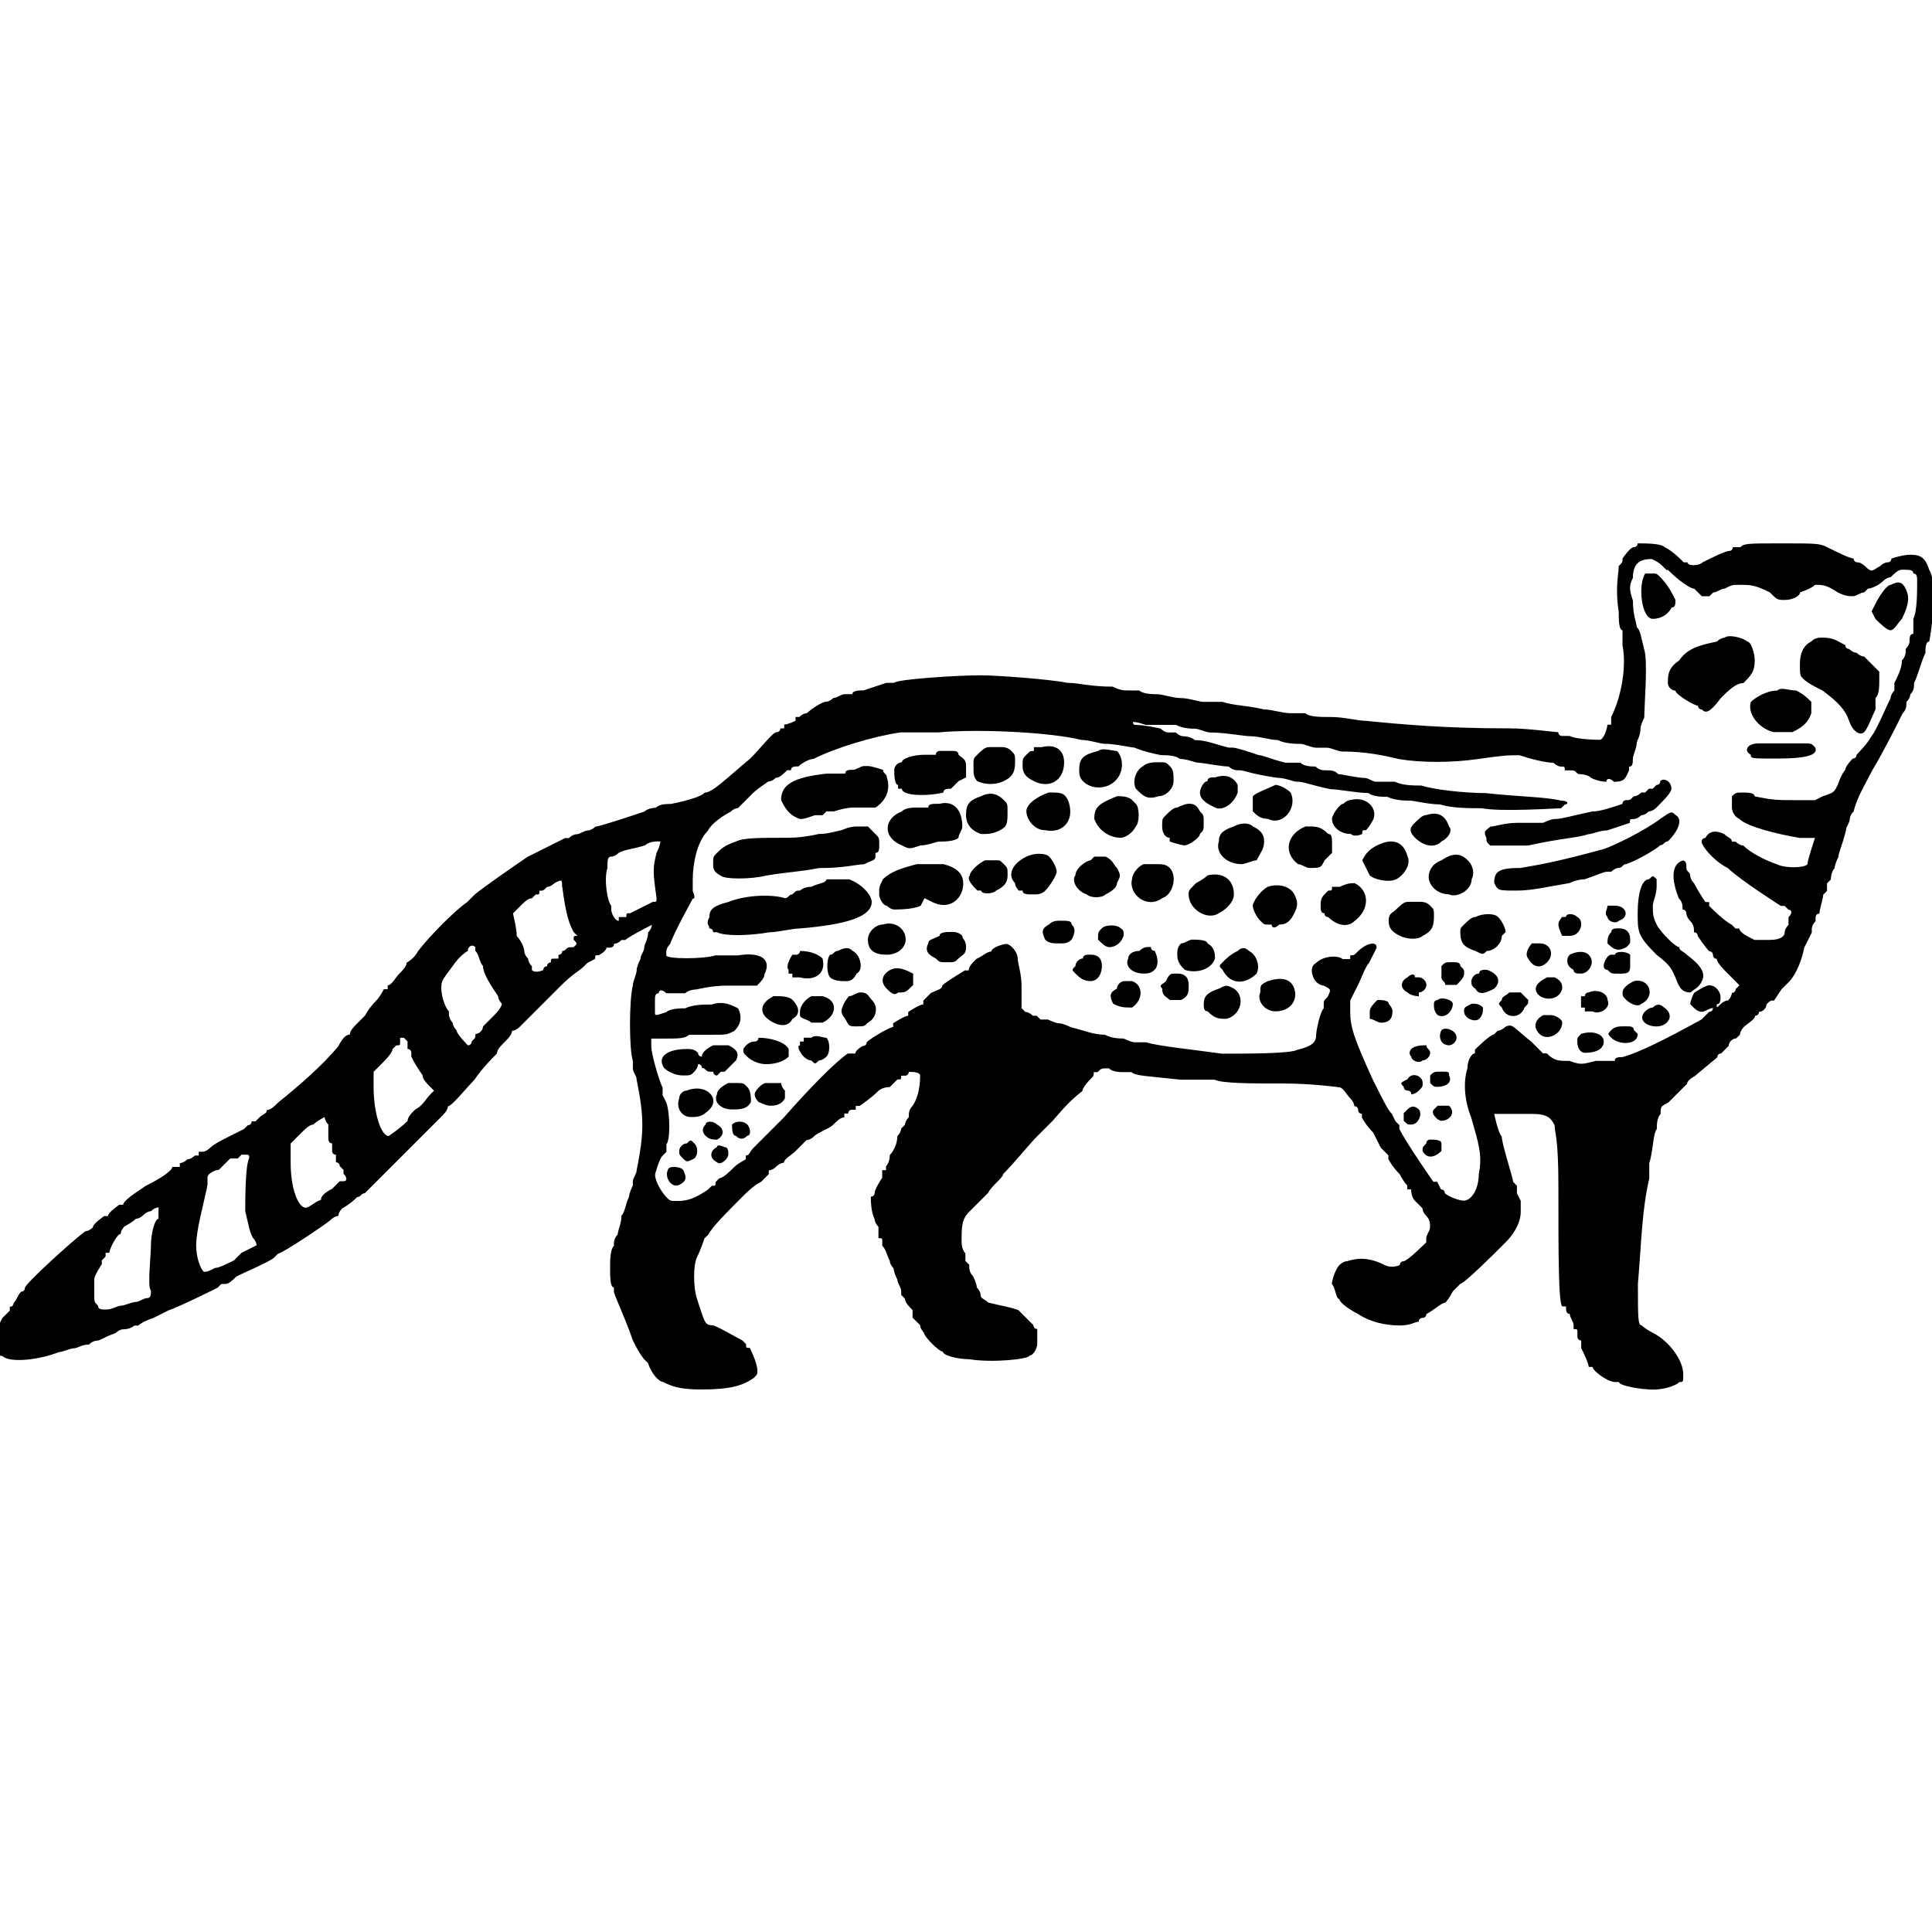 <!-- Generated by IcoMoon.io -->
<svg version="1.1" xmlns="http://www.w3.org/2000/svg" width="32" height="32" viewBox="0 0 32 32">
<title>Genet</title>
<path d="M27.125 9c0 0.063-0.063 0.063-0.063 0.063s0 0 0 0c-0.063 0-0.188 0.188-0.188 0.188 0 0.063 0 0.063-0.063 0.125 0 0.125-0.063 0.375 0 0.75 0 0.125 0 0.313 0.063 0.313 0 0.063 0 0.188 0 0.25 0.063 0.313 0 0.813-0.188 1.188 0 0 0 0.063 0 0.063s0 0.063 0 0.063c-0.063 0-0.063 0-0.063 0 0 0.063-0.063 0.25-0.125 0.25 0 0-0.375 0-0.5-0.063 0 0-0.063 0-0.125 0 0 0-0.063 0-0.063-0.063-0.063 0-0.5-0.063-0.813-0.063-1.063 0-1.75-0.063-2.375-0.125-0.125 0-0.375-0.063-0.563-0.063s-0.375 0-0.438-0.063c-0.063 0-0.188 0-0.25 0-0.125 0-0.313-0.063-0.438-0.063-0.25-0.063-0.5-0.063-0.688-0.125-0.063 0-0.25 0-0.313 0s-0.25-0.063-0.375-0.063c-0.125 0-0.313-0.063-0.375-0.063s-0.25 0-0.313-0.063c-0.125 0-0.188 0-0.188 0-0.063 0-0.125 0-0.25-0.063-0.375 0-0.563-0.063-0.75-0.063-0.313-0.063-1.188-0.125-1.438-0.125-0.375 0-1.375 0.063-1.438 0.125 0 0-0.063 0-0.125 0-0.188 0.063-0.188 0.063-0.375 0.125-0.063 0-0.188 0-0.188 0.063-0.063 0-0.063 0-0.063 0-0.063 0-0.063 0-0.063 0-0.063 0-0.125 0.063-0.188 0.063-0.063 0.063-0.125 0.063-0.125 0.063-0.063 0-0.25 0.125-0.313 0.188 0 0-0.063 0-0.125 0.063 0 0-0.063 0-0.063 0s0 0.063 0 0.063c0 0-0.125 0.063-0.188 0.063 0 0.063 0 0.063 0 0.063-0.063 0-0.063 0-0.063 0s0 0.063-0.063 0.063-0.25 0.25-0.438 0.438c-0.375 0.313-0.625 0.563-0.75 0.563-0.063 0.063-0.25 0.125-0.563 0.188-0.063 0-0.188 0-0.25 0.063 0 0-0.125 0-0.188 0.063-0.188 0.063-0.75 0.25-0.813 0.25 0 0-0.063 0.063-0.125 0.063s-0.125 0.063-0.188 0.063c-0.063 0-0.125 0.063-0.125 0.063s0 0 0 0 0 0-0.063 0c0 0-0.25 0.125-0.625 0.313-0.188 0.125-0.813 0.563-0.875 0.625 0 0-0.063 0.063-0.125 0.125-0.188 0.125-0.625 0.563-0.813 0.813-0.063 0.125-0.188 0.188-0.188 0.188 0 0.063-0.063 0.125-0.125 0.188s-0.125 0.188-0.188 0.188c0 0 0 0.063 0 0.063s0 0-0.063 0c0 0-0.063 0.125-0.125 0.188-0.125 0.125-0.188 0.25-0.188 0.25s-0.063 0.063-0.125 0.125c-0.063 0.063-0.125 0.125-0.125 0.188-0.063 0-0.125 0.063-0.188 0.188-0.25 0.313-0.688 0.688-1 0.938-0.063 0.063-0.125 0.125-0.188 0.125 0 0.063-0.063 0.063-0.125 0.125 0 0-0.063 0.063-0.063 0.063s-0.063 0-0.063 0c0 0 0 0.063-0.063 0.063 0 0-0.063 0.063-0.063 0.063s0 0 0 0-0.125 0.063-0.25 0.125c-0.125 0.063-0.25 0.125-0.313 0.188 0 0-0.063 0.063-0.125 0.063 0 0-0.063 0-0.063 0s0 0.063 0 0.063c0 0-0.063 0-0.063 0s-0.063 0.063-0.125 0.063c-0.063 0.063-0.125 0.063-0.125 0.063s0 0.063 0 0.063c-0.063 0-0.063 0-0.125 0 0 0.063-0.188 0.188-0.438 0.313-0.188 0.125-0.375 0.25-0.375 0.313 0 0 0 0-0.063 0 0 0-0.188 0.125-0.188 0.188 0 0 0 0-0.063 0 0 0-0.188 0.125-0.188 0.188 0 0-0.063 0.063-0.125 0.063-0.25 0.188-1 0.875-1 0.938 0 0 0 0.063-0.063 0.063-0.063 0.063-0.063 0.125-0.125 0.188 0 0 0 0.063-0.063 0.063 0 0 0 0 0 0s0 0.063 0 0.063c0 0-0.063 0.063-0.125 0.125-0.063 0.125-0.063 0.125-0.063 0.375s0 0.25 0.063 0.25c0.125 0.125 0.625 0.063 0.938-0.063 0.063 0 0.188-0.063 0.25-0.063s0.125-0.063 0.25-0.063c0.063-0.063 0.125-0.063 0.125-0.063 0.063 0 0.125-0.063 0.313-0.125 0 0 0.063-0.063 0.125-0.063 0.125 0 0.188-0.063 0.188-0.063s0 0 0.063 0c0 0 0.063-0.063 0.25-0.125 0 0 0.125-0.063 0.25-0.125 0.188-0.063 0.813-0.375 0.813-0.375s0.063-0.063 0.063-0.063c0 0 0.063 0 0.063 0 0.063 0 0.125-0.063 0.188-0.125 0.125-0.063 0.563-0.25 0.625-0.313 0 0 0.063-0.063 0.063-0.063 0.063 0 0.813-0.5 0.875-0.563 0 0 0.063-0.063 0.125-0.063 0-0.063 0.063-0.125 0.063-0.125s0.125-0.063 0.25-0.188c0.063 0 0.063-0.063 0.125-0.063 0.063-0.063 0.125-0.125 0.188-0.188 0.125-0.125 0.875-0.875 1.063-1.063 0.063-0.063 0.125-0.125 0.125-0.188 0.063 0 0.313-0.313 0.438-0.438 0.125-0.188 0.313-0.375 0.375-0.438 0-0.063 0.063-0.125 0.125-0.188s0.125-0.125 0.125-0.188c0.063 0 0.125-0.063 0.125-0.063s0.625-0.625 0.688-0.688c0.188-0.188 0.313-0.25 0.375-0.313 0 0 0.063-0.063 0.063-0.063s0 0 0.125-0.063c0-0.063 0-0.063 0.063-0.063 0 0 0.125-0.063 0.125-0.125 0 0 0 0 0.063 0 0 0 0.063 0 0.063-0.063 0.063 0 0.125-0.063 0.125-0.063s0.063 0 0.063 0c0.063-0.063 0.438-0.25 0.438-0.25s0 0.063-0.063 0.125c0 0.125-0.063 0.188-0.063 0.25s-0.063 0.125-0.063 0.188c0 0-0.063 0.125-0.063 0.188s-0.063 0.188-0.063 0.25c-0.063 0.25-0.063 1.063 0 1.25 0 0.063 0 0.063 0 0.125s0.063 0.125 0.063 0.188c0.125 0.625 0.125 0.875 0 1.5 0 0.063-0.063 0.125-0.063 0.188 0 0 0 0.063 0 0.063s-0.063 0.125-0.063 0.188c-0.063 0.125-0.063 0.25-0.125 0.313 0 0.125-0.063 0.25-0.063 0.313-0.063 0.063-0.063 0.125-0.063 0.188-0.063 0.063-0.063 0.25-0.063 0.375s0 0.313 0.063 0.313c0 0 0 0 0 0.063s0.188 0.438 0.313 0.813c0.125 0.25 0.188 0.313 0.188 0.313s0.063 0.063 0.063 0.063c0.063 0.188 0.188 0.313 0.25 0.313 0.125 0.063 0.25 0.125 0.625 0.125 0.5 0 0.688-0.063 0.875-0.188 0.063-0.063 0.063-0.063 0.063-0.125 0-0.125-0.125-0.375-0.125-0.375-0.063 0-0.063 0-0.063-0.063 0 0 0 0 0 0s-0.063-0.063-0.063-0.063c-0.125-0.063-0.438-0.25-0.5-0.25-0.125 0-0.125-0.063-0.25-0.438-0.063-0.188-0.063-0.563 0-0.688s0.125-0.313 0.125-0.313c0 0 0.063-0.063 0.063-0.063 0.063-0.125 0.313-0.375 0.563-0.625 0.063-0.063 0.188-0.188 0.313-0.25 0.063-0.063 0.125-0.125 0.125-0.125s0 0 0-0.063c0 0 0.063 0 0.125-0.063 0 0 0.063-0.063 0.125-0.063 0-0.063 0.125-0.125 0.188-0.188s0.125-0.125 0.125-0.125c0 0 0.063-0.063 0.063-0.063s0.063 0 0.125-0.063 0.25-0.125 0.313-0.188c0.063-0.063 0.125-0.125 0.188-0.125 0-0.063 0-0.063 0-0.063 0.063 0 0.063 0 0.063 0s0-0.063 0.063-0.063c0 0 0.063 0 0.063 0 0-0.063 0-0.063 0-0.063 0.063 0 0.063 0 0.063 0s0.188-0.125 0.313-0.25c0 0 0.063-0.063 0.188-0.063 0.063-0.063 0.125-0.125 0.125-0.125 0.063 0 0.063 0 0.063-0.063 0 0 0.063 0 0.063 0 0.063 0 0.063-0.063 0.063-0.063 0.063 0 0.188 0 0.188 0.063s0 0.313-0.125 0.5c-0.063 0.063-0.063 0.125-0.063 0.188-0.063 0.063-0.063 0.125-0.063 0.125s0 0 0 0-0.063 0.063-0.063 0.063c0 0 0 0.063-0.063 0.125 0 0.125-0.063 0.25-0.125 0.313 0 0.125-0.063 0.188-0.063 0.188s0 0.063 0 0.063c-0.063 0-0.063 0-0.063 0s0 0.063 0 0.125c-0.125 0.188-0.125 0.25-0.125 0.25s0 0.063-0.063 0.063c0 0.063 0 0.25 0.063 0.375 0 0.063 0.063 0.125 0.063 0.125s0 0.063 0 0.063 0 0.063 0 0.125c0.063 0 0.063 0 0.063 0.063 0 0 0 0.063 0 0.063 0.063 0.063 0.063 0.125 0.125 0.25 0 0.063 0.063 0.125 0.063 0.125s0 0.063 0.063 0.188c0 0.063 0.063 0.125 0.063 0.188 0 0 0 0.063 0 0.063s0.063 0.063 0.063 0.063c0 0 0 0 0 0 0 0.063 0.063 0.125 0.125 0.188 0 0.063 0 0.063 0 0.125 0 0 0.063 0.063 0.063 0.063s0 0 0.063 0.063c0 0.063 0.063 0.125 0.063 0.125s0 0 0 0c0 0.063 0.25 0.313 0.313 0.313 0 0 0 0 0 0 0 0.063 0.25 0.125 0.438 0.125 0.375 0.063 1 0 1-0.063 0 0 0 0 0 0 0.063 0 0.125-0.125 0.125-0.188 0-0.125 0-0.25 0-0.25-0.063 0-0.063-0.063-0.063-0.063s-0.188-0.188-0.25-0.25c-0.188-0.063-0.25-0.063-0.5-0.125-0.063-0.063-0.125-0.063-0.125-0.125s-0.063-0.125-0.063-0.125c0-0.063-0.063-0.188-0.063-0.188-0.063-0.063-0.063-0.125-0.063-0.188 0 0 0 0-0.063-0.063 0-0.063 0-0.063 0-0.125 0 0-0.063-0.063-0.063-0.188 0-0.25 0-0.375 0.125-0.5 0.063-0.063 0.188-0.188 0.313-0.313 0.063-0.125 0.25-0.25 0.25-0.313 0.188-0.188 0.438-0.5 0.563-0.625 0.063-0.063 0.188-0.188 0.25-0.25s0.25-0.313 0.5-0.5c0-0.063 0.125-0.188 0.125-0.188 0.063-0.063 0.063-0.063 0.063-0.125 0 0 0.063 0 0.063 0 0.063-0.063 0.063-0.063 0.188-0.063 0.063 0.063 0.188 0.063 0.25 0.063 0 0 0.125 0 0.125 0 0.063 0.063 0.25 0.063 0.813 0.125 0.188 0 0.375 0 0.563 0 0.125 0.063 0.625 0.063 1.125 0.063s0.938 0.063 0.938 0.063c0.063 0 0.125 0.125 0.188 0.188 0 0 0.063 0.063 0.063 0.125 0.063 0 0.063 0.063 0.063 0.063 0 0.063 0.063 0.063 0.063 0.063s0 0 0 0.063c0 0 0.063 0.125 0.188 0.25 0.063 0.125 0.125 0.25 0.125 0.25s0.125 0.125 0.125 0.125c0 0.063 0 0.063 0 0.063s0.063 0.125 0.188 0.25c0.063 0.125 0.125 0.188 0.125 0.188 0 0.063 0 0.063 0 0.063s0.063 0 0.063 0c0 0 0 0.125 0.063 0.188s0.125 0.125 0.125 0.125c0 0 0 0.063 0.063 0.125s0.063 0.125 0.063 0.188c0 0.063-0.063 0.125-0.063 0.188 0 0 0 0 0 0.063 0 0-0.313 0.313-0.375 0.313 0 0-0.063 0-0.063 0.063 0 0-0.125 0.063-0.25 0-0.25-0.125-0.438-0.125-0.625-0.063-0.063 0-0.125 0.063-0.125 0.063-0.063 0.063-0.125 0.25-0.125 0.313 0.063 0.063 0.063 0.25 0.125 0.25 0 0 0 0 0 0 0 0.063 0.188 0.188 0.313 0.25 0.188 0.125 0.438 0.188 0.688 0.188 0.188 0 0.25-0.063 0.313-0.063 0-0.063 0.063-0.063 0.063-0.063 0.063 0 0.063-0.063 0.063-0.063 0.125-0.063 0.25-0.188 0.313-0.188 0 0 0.063-0.063 0.125-0.188 0.063-0.063 0.125-0.125 0.125-0.125 0.063 0 0.625-0.563 0.625-0.563s0.063-0.063 0.125-0.125c0.188-0.188 0.25-0.375 0.25-0.5 0-0.063 0-0.125 0-0.188 0 0-0.063-0.125-0.063-0.125 0-0.063 0-0.125 0-0.125-0.063-0.063-0.063-0.063-0.063-0.063 0-0.063-0.188-0.625-0.188-0.75-0.063-0.063-0.125-0.375-0.125-0.375s0.438 0 0.625 0c0.25 0 0.313 0.063 0.375 0.188 0 0.125 0.063 0.188 0.063 1 0 1.125 0 1.938 0.063 2 0 0 0.063 0 0.063 0 0 0.063 0 0.125 0.063 0.125 0 0.063 0.063 0.125 0.063 0.188 0 0 0 0.063 0 0.063 0.063 0 0.063 0 0.063 0.063 0 0 0 0.063 0 0.063s0 0.063 0.063 0.063c0 0.063 0 0.125 0 0.125 0.125 0.25 0.125 0.313 0.125 0.313 0.063 0 0.063 0 0.063 0 0 0.063 0.25 0.25 0.375 0.25 0 0 0.063 0 0.063 0 0 0.063 0.375 0.125 0.563 0.125s0.375-0.063 0.438-0.125c0.063 0 0.063 0 0.063-0.125 0-0.25-0.25-0.563-0.5-0.688-0.125-0.063-0.188-0.125-0.188-0.125s0 0 0 0c-0.063 0-0.063-0.125-0.063-0.688 0.063-0.75 0.063-1.188 0.188-1.75 0-0.063 0-0.188 0-0.25 0.063-0.188 0.063-0.5 0.125-0.563 0-0.063 0-0.188 0.063-0.25 0-0.125 0-0.125 0.125-0.188 0.063-0.063 0.125-0.125 0.188-0.188 0 0 0.063-0.063 0.063-0.063s0.063-0.063 0.063-0.063c0-0.063 0.125-0.125 0.125-0.125s0.375-0.313 0.375-0.313c0 0 0-0.063 0.063-0.063 0.063-0.063 0.125-0.125 0.125-0.125 0-0.063 0.063-0.125 0.125-0.125 0 0 0.063-0.063 0.063-0.063 0-0.063 0.063-0.125 0.063-0.125 0.063-0.063 0.188-0.125 0.188-0.188 0 0 0.063 0 0.063-0.063 0.063 0 0.125-0.063 0.125-0.125 0.063-0.063 0.063-0.063 0.125-0.063 0 0 0.125-0.188 0.125-0.188s0.063-0.063 0.125-0.125 0.188-0.25 0.25-0.563c0.063-0.125 0.125-0.25 0.125-0.25s0-0.063 0-0.063c0 0 0-0.063 0.063-0.125 0 0 0-0.063 0-0.063s0-0.063 0.063-0.063c0-0.063 0.063-0.25 0.063-0.313 0 0 0.063-0.063 0.063-0.063s0-0.063 0-0.125c0 0 0.063-0.063 0.063-0.063s0-0.125 0.063-0.188c0-0.063 0.063-0.188 0.063-0.188 0-0.063 0.063-0.188 0.125-0.438 0-0.063 0.063-0.125 0.063-0.188 0 0 0-0.063 0.063-0.125 0.063-0.25 0.188-0.438 0.313-0.688 0.188-0.313 0.375-0.688 0.5-0.938 0.063-0.063 0.063-0.125 0.063-0.188 0 0 0.063-0.063 0.063-0.125 0.063-0.063 0.063-0.125 0.063-0.188 0.063-0.125 0.125-0.375 0.188-0.5 0-0.063 0-0.188 0.063-0.188 0.063-0.313 0.125-1 0-1.188-0.063-0.188-0.125-0.25-0.313-0.25-0.125 0-0.313 0.063-0.313 0.063s0 0.063-0.063 0.063c0 0-0.063 0-0.125 0.063-0.125 0.063-0.125 0.125-0.25 0 0 0-0.063-0.063-0.125-0.063s-0.063-0.063-0.063-0.063c-0.063 0-0.313-0.125-0.438-0.188s-0.188-0.063-0.75-0.063c-0.563 0-0.625 0-0.688 0.063-0.063 0-0.063 0-0.125 0 0 0 0 0.063-0.063 0.063s-0.313 0.125-0.438 0.188c-0.063 0.063-0.25 0.063-0.25 0-0.063 0-0.063 0-0.063 0s-0.063-0.063-0.063-0.063c0 0-0.125-0.125-0.25-0.188-0.063-0.063-0.313-0.063-0.438-0.063zM27.625 9.438c0.188 0.188 0.375 0.313 0.438 0.313 0 0 0 0 0 0 0.063 0.063 0.125 0.125 0.125 0.125 0.063 0 0.063 0 0.125 0 0.063-0.063 0.063-0.063 0.063-0.063 0.063 0 0.125-0.063 0.188-0.063 0.125-0.063 0.125-0.063 0.25-0.063 0.188 0 0.25 0 0.5 0.125 0.125 0.125 0.125 0.125 0.25 0.125s0.25-0.063 0.25-0.125c0 0 0.188-0.063 0.25-0.125 0.125 0 0.188 0 0.375 0.125 0.125 0.063 0.188 0.063 0.25 0.063s0.125-0.063 0.188-0.063c0 0 0.063-0.063 0.063-0.063 0.063 0 0.188-0.063 0.25-0.125 0 0 0.063-0.063 0.125-0.063 0.063-0.063 0.125-0.125 0.188-0.125 0.125 0 0.188 0 0.188 0.063 0.063 0 0.063 0.063 0.063 0.125 0 0.188 0 0.5-0.063 0.625 0 0.063 0 0.125 0 0.125 0 0.063 0 0.125 0 0.125-0.063 0-0.063 0.063-0.063 0.125s-0.063 0.125-0.063 0.125c0 0.063 0 0.125-0.063 0.188 0 0.125-0.063 0.25-0.125 0.375 0 0.063 0 0.063 0 0.063 0 0.063 0 0.063 0 0.063-0.063 0.063-0.063 0.125-0.063 0.125-0.063 0.125-0.25 0.563-0.313 0.625-0.063 0.125-0.25 0.313-0.25 0.313s0 0 0 0c0 0.063-0.063 0.063-0.063 0.063s-0.125 0.125-0.125 0.188c0 0 0 0 0 0s-0.063 0.063-0.125 0.25c-0.063 0.125-0.063 0.125-0.25 0.188l-0.125 0.063h-0.313c-0.313 0-0.375 0-0.688-0.063 0-0.063-0.125-0.063-0.188-0.063-0.125 0-0.125 0-0.188 0.063 0 0.063 0 0.125 0 0.188 0 0 0 0.125 0.125 0.188 0.125 0.125 0.625 0.25 1 0.313 0.125 0 0.25 0 0.25 0s-0.125 0.375-0.125 0.438c-0.063 0.063-0.375 0.063-0.5 0-0.188-0.063-0.438-0.188-0.563-0.313-0.063 0-0.125-0.063-0.125-0.063s0 0 0 0-0.063 0-0.063 0c0-0.063-0.063-0.063-0.125-0.125-0.125-0.063-0.25-0.063-0.313 0.063-0.063 0-0.063 0.063-0.063 0.063 0 0.063 0.188 0.313 0.438 0.438 0.188 0.188 0.875 0.625 0.875 0.625 0.063 0 0.063 0 0.063 0s0.063 0.063 0.063 0.063c0.063 0 0.063 0.063 0 0.125 0 0.063 0 0.063 0 0.125 0 0-0.063 0.063-0.063 0.125s-0.063 0.125-0.25 0.125c-0.063 0-0.188 0-0.25 0-0.125-0.063-0.25-0.125-0.25-0.188 0 0 0 0-0.063 0 0 0 0 0 0 0-0.063-0.063-0.063-0.063-0.063-0.063-0.125-0.063-0.313-0.25-0.375-0.313 0 0 0-0.063 0-0.063s-0.063 0-0.063 0c0 0-0.125-0.188-0.188-0.313-0.063-0.063-0.063-0.125-0.063-0.125 0-0.063-0.063-0.063-0.063-0.125s0-0.125-0.063-0.125c-0.188 0.063-0.188 0.313-0.063 0.625 0.063 0.063 0.063 0.125 0.063 0.188 0.063 0 0.063 0.063 0.063 0.063s0 0 0 0c0 0.063 0.063 0.125 0.063 0.125 0.063 0.063 0.063 0.125 0.063 0.188 0.063 0 0.063 0.063 0.063 0.063 0.125 0.188 0.188 0.25 0.188 0.25s0.063 0 0.063 0.063c0 0 0 0 0 0s0 0.063 0.063 0.063c0 0.063 0.125 0.188 0.188 0.25l0.188 0.188-0.063 0.063c0 0.063-0.063 0.063-0.063 0.063s0 0.063-0.063 0.125c-0.063 0-0.125 0.063-0.125 0.063-0.063 0.063-0.063 0.063-0.063 0 0.063 0 0.063-0.063 0.063-0.125s-0.063-0.188-0.188-0.188c-0.063 0-0.25 0.125-0.25 0.125s0 0 0 0-0.063 0.125-0.063 0.188c0 0 0 0 0.063 0.063 0 0 0.063 0.063 0.125 0.063s0.125-0.063 0.188-0.063c0 0 0 0.063-0.063 0.063-0.063 0.063-0.063 0.063-0.125 0.125-0.563 0.313-1.063 0.563-1.313 0.625-0.063 0-0.125 0-0.125 0.063-0.063 0-0.188 0-0.313 0-0.25 0.063-0.25 0.063-0.438 0-0.188 0-0.25 0-0.375-0.125 0 0-0.063 0-0.063 0s-0.125-0.125-0.188-0.188c-0.313-0.25-0.313-0.313-0.438-0.25-0.063 0.063-0.125 0.063-0.125 0.063-0.063 0.063-0.063 0.063-0.063 0.063-0.063 0-0.313 0.25-0.313 0.25s0 0.063 0 0.063c-0.063 0-0.125 0.125-0.125 0.25-0.063 0.188-0.063 0.5 0.063 0.813 0.125 0.438 0.188 0.625 0.125 0.938 0 0.25-0.125 0.438-0.25 0.438-0.063 0-0.25-0.063-0.313-0.125 0-0.063-0.063-0.063-0.063-0.063s-0.063-0.125-0.063-0.125c0 0 0 0-0.063 0 0 0-0.438-0.625-0.563-0.875 0 0 0-0.063 0-0.063s-0.063-0.063-0.063-0.063-0.063-0.125-0.063-0.125c-0.063-0.063-0.125-0.188-0.313-0.563-0.313-0.688-0.375-0.875-0.375-1.125v-0.188l0.125-0.25c0.063-0.125 0.125-0.313 0.188-0.375 0.063-0.125 0.125-0.25 0.125-0.25 0-0.125-0.188-0.063-0.313 0.063-0.063 0.063-0.063 0.063-0.125 0.063 0 0 0 0 0 0.063 0 0 0 0 0 0s0 0-0.063 0c0 0 0 0-0.063 0-0.063-0.063-0.313-0.063-0.438 0.063-0.125 0.063-0.063 0.25 0 0.313s0.125 0.063 0.125 0.063c0.125 0.063 0.125 0.063 0.063 0.188-0.063 0.063-0.063 0.063-0.063 0.125 0 0 0 0 0 0.063-0.063 0.063-0.125 0.375-0.125 0.438 0 0.125-0.063 0.188-0.313 0.25-0.125 0.063-0.813 0.063-1.25 0.063-0.438-0.063-1.063-0.125-1.25-0.188 0 0-0.125 0-0.188 0s-0.188-0.063-0.188-0.063c-0.063 0-0.188 0-0.313-0.063-0.188 0-0.313-0.063-0.563-0.125 0 0-0.125-0.063-0.188-0.063s-0.188-0.063-0.188-0.063c-0.063 0-0.125 0-0.125 0s-0.063-0.063-0.063-0.063c0 0 0 0-0.063 0 0 0-0.063-0.063-0.125-0.063l-0.063-0.063v-0.375c0-0.188-0.063-0.375-0.063-0.438 0-0.125-0.125-0.25-0.188-0.25s-0.25 0.063-0.25 0.125c-0.063 0-0.125 0.063-0.25 0.125-0.063 0.063-0.125 0.125-0.125 0.188 0 0-0.063 0-0.063 0s-0.313 0.188-0.375 0.25c0 0.063-0.063 0.063-0.188 0.125-0.063 0.063-0.125 0.125-0.125 0.125s0 0.063 0 0.063c-0.063 0-0.25 0.125-0.25 0.125s0 0.063 0 0.063c-0.063 0-0.25 0.125-0.25 0.125 0 0.063 0 0.063 0 0.063-0.063 0-0.375 0.188-0.438 0.25 0 0.063-0.063 0.063-0.063 0.063s-0.125 0.063-0.125 0.125c0 0-0.063 0-0.125 0-0.188 0.125-0.625 0.563-1.063 1.063-0.125 0.125-0.25 0.25-0.313 0.313s-0.188 0.188-0.188 0.188c-0.063 0.063-0.063 0.125-0.125 0.125 0 0 0 0 0 0s0 0.063 0 0.063c0 0-0.125 0.063-0.188 0.125s-0.188 0.188-0.25 0.188c-0.063 0.063-0.063 0.063-0.063 0.063 0 0.063 0 0.063-0.063 0.063 0 0 0 0-0.063 0.063-0.188 0.125-0.313 0.188-0.5 0.188-0.125 0-0.125 0-0.188-0.063s-0.188-0.25-0.188-0.375c0 0 0.063-0.25 0.125-0.313 0 0 0.063-0.063 0.063-0.063 0-0.063 0-0.063 0-0.125 0.063-0.063 0.063-0.5 0-0.688 0 0-0.063-0.125-0.063-0.125 0-0.063 0-0.125 0-0.125-0.063-0.125-0.188-0.563-0.188-0.688v-0.125h0.25c0.188 0 0.313 0 0.375-0.063 0.063 0 0.188 0 0.375 0 0.25 0 0.25 0 0.375-0.063 0.125-0.125 0.125-0.25 0.063-0.375-0.125-0.063-0.25-0.125-0.438-0.063-0.125 0-0.313 0-0.438 0.063-0.063 0-0.25 0-0.313 0.063-0.188 0.063-0.188 0.063-0.188 0s0-0.125 0-0.188c0-0.063 0-0.125 0.063-0.125 0-0.063 0.063-0.063 0.125 0 0.063 0 0.188 0 0.313 0 0.063-0.063 0.188-0.063 0.188-0.063s0.25-0.063 0.5-0.063c0.375 0 0.438 0 0.5 0 0.063-0.063 0.125-0.125 0.125-0.188 0.125-0.25-0.063-0.375-0.438-0.313-0.125 0-0.313 0-0.375 0-0.188 0.063-0.813 0.063-0.813 0 0 0 0 0 0-0.063s0.063-0.125 0.063-0.125c0.063-0.188 0.375-0.75 0.375-0.75 0.063 0 0-0.125 0-0.125s0-0.063 0-0.188c0-0.25 0.063-0.625 0.25-0.813 0.063-0.125 0.25-0.25 0.375-0.313 0.063-0.063 0.125-0.063 0.125-0.063s0.063-0.063 0.063-0.063 0.125-0.125 0.188-0.188 0.25-0.188 0.25-0.188c0 0 0.063 0 0.125-0.063 0.063 0 0.125-0.063 0.188-0.125 0.063 0 0.063 0 0.063 0 0-0.063 0.063-0.063 0.125-0.063 0.063-0.063 0.188-0.125 0.25-0.125 0.375-0.188 1-0.375 1.438-0.438 0.125 0 0.375 0 0.625 0 0.688-0.063 1.875 0 2.375 0.125 0.125 0 0.313 0.063 0.375 0.063 0.188 0 0.438 0.063 0.5 0.063 0 0 0.125 0.063 0.438 0.125 0.063 0 0.25 0 0.313 0.063 0.125 0 0.25 0.063 0.313 0.063s0.375 0.063 0.5 0.063c0.063 0.063 0.125 0.063 0.188 0.063s0.188 0.063 0.625 0.125c0.125 0 0.25 0.063 0.313 0.063 0.125 0 0.25 0.063 0.563 0.125 0.125 0 0.438 0.063 0.625 0.063 0.063 0.063 0.25 0.063 0.313 0.063 0.125 0.063 0.313 0.063 0.375 0.063s0.313 0.063 0.5 0.063c0.188 0.063 0.5 0.063 0.688 0.063 0.313 0.063 1.25 0 1.313 0 0 0 0.063-0.063 0.063-0.063 0.063 0 0.063-0.063-0.063-0.063-0.25-0.063-0.688-0.063-1.25-0.125-0.375 0-0.875-0.063-1.063-0.125-0.125 0-0.313 0-0.438-0.063-0.125 0-0.25 0-0.313 0s-0.125-0.063-0.188-0.063c-0.125 0-0.375-0.063-0.438-0.063-0.063-0.063-0.125-0.063-0.188-0.063s-0.125 0-0.188-0.063c-0.063 0-0.188 0-0.25-0.063-0.125 0-0.25 0-0.25 0-0.25-0.063-0.375-0.125-0.438-0.125-0.188-0.063-0.375-0.125-0.438-0.125 0 0-0.063 0-0.063 0-0.25-0.063-0.375-0.125-0.563-0.125-0.063-0.063-0.188-0.063-0.188-0.063-0.063 0-0.125-0.063-0.125-0.063s-0.063 0-0.125 0c-0.063 0-0.125-0.063-0.125-0.063s-0.25-0.063-0.438-0.063c-0.063-0.063 0-0.063 0.188 0 0.125 0 0.25 0 0.313 0 0 0 0.125 0 0.188 0 0.125 0.063 0.25 0.063 0.313 0.063s0.188 0.063 0.25 0.063c0.25 0 0.563 0.063 0.688 0.063s0.313 0.063 0.438 0.063c0.125 0.063 0.313 0.063 0.375 0.063s0.188 0.063 0.25 0.063c0.063 0 0.188 0 0.188 0 0.063 0 0.188 0.063 0.25 0.063 0.375 0 0.688 0.063 0.938 0.125 0.375 0.063 0.875 0.063 1.313 0s0.5-0.063 0.688-0.063c0.188 0.063 0.438 0.125 0.563 0.125 0 0 0.063 0.063 0.125 0.063s0.063 0 0.063 0.063c0.063 0 0.063 0 0.063 0 0.063 0 0.063 0 0.063 0 0.063 0 0.063 0.063 0.125 0.063 0 0 0.125 0 0.188 0.063 0.125 0.063 0.25 0.063 0.25 0.063 0-0.063 0.063-0.063 0.125 0 0.188 0 0.188-0.063 0.25-0.188 0 0 0-0.063 0-0.063 0.063 0 0.063-0.063 0.063-0.125s0.063-0.188 0.063-0.25c0-0.063 0.063-0.125 0.063-0.25 0-0.063 0.063-0.188 0.063-0.188 0-0.188 0.063-0.938 0-1.125-0.063-0.25-0.063-0.313-0.125-0.375 0-0.063-0.063-0.188-0.063-0.438-0.063-0.188-0.063-0.25 0-0.375 0-0.25 0.125-0.313 0.313-0.313 0.125 0.063 0.125 0.063 0.25 0.188zM10.875 14.125c-0.063 0.25-0.063 0.313 0 0.75 0 0.063 0 0.063-0.063 0.063-0.125 0.063-0.375 0.188-0.375 0.188-0.063 0-0.063 0-0.063 0.063 0 0 0 0 0 0-0.063 0-0.063 0-0.125 0 0 0.063 0 0.063 0 0.063-0.063 0-0.125-0.125-0.125-0.188 0 0 0 0 0-0.063-0.063-0.063-0.125-0.438-0.063-0.625 0-0.125 0-0.188 0.063-0.188s0.125-0.063 0.125-0.063c0.125-0.063 0.25-0.063 0.438-0.125 0.063-0.063 0.188-0.063 0.188-0.063s0.063 0 0.063 0c0 0 0 0.063-0.063 0.188zM9.313 14.688c0.063 0.5 0.125 0.625 0.188 0.75 0.063 0.063 0.063 0.063 0.063 0.063-0.063 0-0.063 0-0.063 0.063 0.063 0.063 0.063 0.063 0 0.125-0.063 0-0.063 0-0.063 0-0.063 0-0.063 0.063-0.125 0.063 0 0.063-0.063 0.063-0.063 0.063s0 0 0 0.063c-0.063 0-0.063 0-0.063 0-0.063 0-0.063 0-0.063 0.063 0 0-0.063 0-0.063 0.063-0.063 0-0.063 0.063-0.063 0.063s-0.125 0.063-0.188 0c0 0 0-0.063 0-0.063-0.063-0.063-0.063-0.125-0.063-0.125s-0.063-0.063-0.063-0.125-0.063-0.188-0.125-0.25c0-0.125-0.063-0.375-0.063-0.375s0.063-0.063 0.125-0.125c0.063-0.063 0.125-0.125 0.188-0.125 0 0 0 0 0.063-0.063 0.063 0 0.063 0 0.063-0.063 0.063 0 0.063 0 0.125-0.063 0.063 0 0.125-0.063 0.125-0.063 0.125-0.063 0.125-0.063 0.125 0.063zM7.875 15.75c0.063 0.063 0.063 0.188 0.125 0.25 0 0.125 0.125 0.313 0.25 0.5 0 0.063 0.063 0.125 0.063 0.125s0 0.063-0.125 0.188c-0.063 0.063-0.125 0.125-0.188 0.188 0 0.063-0.063 0.125-0.125 0.125 0 0.063 0 0.063-0.063 0.125 0 0 0 0.063-0.063 0.063 0 0-0.188-0.188-0.188-0.25 0 0 0 0 0 0s-0.063-0.063-0.063-0.125c-0.063-0.063-0.063-0.125-0.063-0.188-0.063-0.063-0.125-0.25-0.125-0.375s0-0.125 0.188-0.375c0.125-0.188 0.25-0.25 0.25-0.25s0 0 0 0c0-0.063 0.063-0.125 0.125-0.063 0 0 0 0.063 0 0.063zM6.75 17.25c0 0.063 0 0.063 0 0.125 0.063 0 0.063 0.063 0.063 0.063s0 0.063 0 0.063c0.063 0.125 0.063 0.125 0.188 0.313 0 0.063 0.063 0.125 0.125 0.188l0.063 0.063-0.063 0.063c-0.063 0.063-0.125 0.188-0.25 0.25-0.063 0.063-0.125 0.125-0.125 0.188-0.125 0.125-0.313 0.25-0.313 0.25-0.125 0-0.25-0.375-0.25-0.813v-0.25l0.125-0.125c0.063-0.063 0.188-0.188 0.188-0.25 0.063-0.063 0.063-0.063 0.063-0.063 0.063 0 0.063 0 0.063-0.063 0 0 0 0 0-0.063 0.063 0 0.063 0 0.063 0 0.063 0.063 0.063 0.063 0.063 0.063zM5.438 18.625c0 0.063 0 0.188 0 0.188 0 0.063 0 0.125 0.063 0.125 0 0.063 0 0.063 0 0.125 0 0 0 0.063 0.063 0.063 0 0.063 0 0.125 0 0.125s0.063 0 0.063 0.063c0 0 0.063 0.063 0.063 0.063s0 0.063 0 0.063c0.063 0.063 0.063 0.125 0 0.125 0 0-0.063 0-0.063 0s-0.063 0.063-0.125 0.125c-0.125 0.063-0.188 0.125-0.188 0.188-0.063 0-0.188 0.125-0.25 0.125-0.125 0-0.25-0.313-0.25-0.75v-0.313l0.125-0.125c0.125-0.125 0.188-0.188 0.25-0.188 0.063-0.063 0.188-0.125 0.188-0.125s0 0.063 0.063 0.125zM4.125 19.188c-0.063 0.125-0.063 0.688-0.063 0.875 0.063 0.25 0.063 0.313 0.125 0.438 0.063 0.063 0.063 0.125 0.063 0.125s-0.25 0.125-0.25 0.125c0 0-0.063 0.063-0.125 0.125-0.125 0.063-0.25 0.125-0.313 0.125-0.125 0.063-0.125 0.063-0.188 0.063-0.063-0.063-0.125-0.25-0.125-0.438 0-0.25 0.125-0.688 0.188-1 0-0.063 0-0.125 0-0.125 0-0.063 0.125-0.125 0.188-0.125 0.063-0.063 0.063-0.063 0.188-0.188 0.063 0 0.125 0 0.125 0s0.063-0.063 0.063-0.063c0 0 0.063 0 0.063 0 0.063 0 0.063 0 0.063 0.063zM2.625 20.063c0 0.063 0 0.063 0 0.125-0.063 0-0.125 0.25-0.125 0.438s-0.063 0.688 0 0.75c0 0.063 0 0.125-0.063 0.125s-0.125 0.063-0.188 0.063c-0.063 0-0.188 0.063-0.25 0.063s-0.125 0.063-0.25 0.063c-0.063 0-0.125 0-0.125-0.063-0.063-0.063-0.063-0.063-0.063-0.188s0-0.188 0-0.25c0-0.063 0.125-0.25 0.125-0.25 0-0.063 0-0.063 0-0.063s0 0 0.063-0.063c0 0 0-0.063 0-0.063s0 0 0.063 0c0-0.063 0.125-0.313 0.188-0.313 0 0 0 0 0 0 0-0.063 0.063-0.125 0.063-0.125s0.125-0.063 0.188-0.125c0.063 0 0.125-0.063 0.125-0.063s0.063-0.063 0.125-0.063c0.063-0.063 0.125-0.063 0.125-0.063s0 0 0 0.063zM27.25 9.5c-0.125 0.188-0.063 0.75 0.125 0.75 0.125 0 0.25-0.063 0.313-0.188 0.063 0 0.063-0.063 0.063-0.125-0.063-0.125-0.125-0.25-0.25-0.375-0.063-0.063-0.063-0.063-0.125-0.063s-0.125 0-0.125 0zM31.313 9.688c-0.063 0-0.188 0.188-0.25 0.313l-0.063 0.125 0.063 0.125c0.063 0.063 0.188 0.188 0.25 0.188s0.125-0.125 0.188-0.188c0.125-0.25 0.125-0.375 0.063-0.5s-0.125-0.125-0.25-0.063zM28.563 10.563c0 0-0.063 0-0.125 0.063-0.313 0.063-0.5 0.125-0.625 0.313-0.188 0.125-0.188 0.25-0.188 0.375 0 0.063 0.063 0.125 0.125 0.125 0 0.063 0.313 0.25 0.375 0.25 0 0.063 0.063 0.063 0.063 0.063 0.063 0.063 0.125 0.063 0.313-0.188 0.125-0.125 0.25-0.25 0.375-0.25 0.125-0.125 0.188-0.188 0.188-0.375 0-0.125-0.063-0.313-0.125-0.313-0.063-0.063-0.313-0.125-0.375-0.063zM30 10.625c-0.125 0.063-0.188 0.188-0.188 0.375s0 0.188 0.063 0.25 0.188 0.125 0.313 0.188c0.25 0.188 0.375 0.313 0.438 0.5s0.188 0.25 0.25 0.188c0.063-0.063 0.125-0.25 0.188-0.375 0-0.063 0-0.125 0-0.188 0.063-0.063 0.063-0.188 0.063-0.313v-0.125l-0.125-0.125c-0.063-0.063-0.125-0.125-0.125-0.125s-0.063 0-0.125-0.063c-0.063 0-0.125-0.063-0.125-0.063s-0.063 0-0.063-0.063c-0.125-0.063-0.188-0.125-0.375-0.125-0.063 0-0.125 0-0.188 0.063zM29.438 11.438c-0.188 0-0.375 0.125-0.438 0.188-0.063 0.188 0.125 0.438 0.375 0.5 0.125 0 0.188 0 0.313 0 0.125-0.063 0.25-0.125 0.313-0.313 0-0.125 0-0.125 0-0.188-0.063-0.063-0.125-0.125-0.25-0.188-0.125 0-0.25-0.063-0.313 0zM29.125 12.313c-0.188 0-0.25 0.125-0.125 0.188 0 0.063 0 0.063 0.438 0.063 0.5 0 0.688-0.063 0.625-0.188-0.063-0.063-0.063-0.063-0.188-0.063-0.063 0-0.688 0-0.75 0zM16.375 12.375c-0.063 0-0.125 0.063-0.188 0.125s-0.063 0.063-0.063 0.188 0 0.188 0.063 0.25c0.125 0.063 0.313 0.063 0.438 0s0.188-0.125 0.188-0.313c0-0.125 0-0.125-0.063-0.188s-0.125-0.063-0.188-0.063c-0.063 0-0.188 0-0.188 0zM17.25 12.375c-0.063 0-0.063 0-0.125 0 0 0.063 0 0.063 0 0.063-0.063 0-0.063 0-0.125 0.063s-0.063 0.063-0.063 0.188 0.063 0.188 0.188 0.25c0.25 0.125 0.5 0 0.5-0.313 0-0.188-0.125-0.313-0.375-0.25zM18.188 12.438c-0.25 0.063-0.313 0.125-0.313 0.313 0 0.063 0 0.125 0.063 0.188 0.125 0.125 0.313 0.125 0.438 0.063 0.25-0.125 0.25-0.438 0.125-0.563-0.063 0-0.25-0.063-0.313 0zM15.563 12.438c0 0-0.063 0-0.063 0.063 0 0-0.125 0-0.188 0-0.188 0-0.375 0.063-0.375 0.125 0 0 0 0 0 0-0.063 0-0.125 0.063-0.125 0.125s0 0.25 0.063 0.25c0 0 0 0 0 0.063 0 0 0 0 0.063 0 0 0 0 0 0 0 0 0.125 0.438 0.125 0.688 0.063 0-0.063 0.063-0.063 0.125-0.063 0 0 0.063-0.063 0.125-0.125l0.125-0.063v-0.188c0-0.125-0.063-0.125-0.125-0.188 0-0.063-0.063-0.063-0.125-0.063s-0.125 0-0.188 0zM18.938 12.688c-0.125 0.063-0.188 0.25-0.125 0.375 0.125 0.125 0.188 0.188 0.375 0.125 0.125 0 0.25-0.125 0.25-0.25s0-0.188-0.063-0.25c-0.063-0.063-0.063-0.063-0.188-0.063-0.063 0-0.188 0-0.25 0.063zM14.313 12.688c-0.063 0-0.125 0.063-0.188 0.063s-0.125 0-0.125 0.063c0 0-0.125 0-0.313 0-0.563 0.063-0.75 0.188-0.75 0.438 0.063 0.125 0.125 0.25 0.313 0.313 0.063 0 0.063 0 0.25-0.063 0.063 0 0.125 0 0.125 0 0.063-0.063 0.063-0.063 0.063-0.063 0.063 0 0.063 0 0.125 0 0 0 0.188-0.063 0.313-0.063 0.25 0 0.313 0 0.375 0 0.188-0.125 0.25-0.313 0.188-0.5 0-0.063-0.063-0.063-0.063-0.125 0 0-0.188-0.063-0.25-0.063 0 0-0.063 0-0.063 0zM20.125 12.875c-0.063 0-0.125 0-0.125 0.063 0 0 0 0 0 0-0.063 0-0.125 0.125-0.125 0.188 0 0.125 0.125 0.188 0.25 0.25s0.313-0.063 0.375-0.25c0-0.063 0-0.063 0-0.125-0.063-0.125-0.188-0.188-0.375-0.125zM27.5 12.938c0 0.063-0.063 0.063-0.063 0.063s-0.063 0.063-0.063 0.063c0 0 0 0-0.063 0 0 0-0.063 0.063-0.063 0.063s0 0-0.063 0c0 0-0.063 0.063-0.125 0.063-0.063 0.063-0.063 0.063-0.125 0.063 0 0-0.063 0-0.063 0.063-0.188 0.063-0.375 0.125-0.5 0.125-0.313 0.063-0.5 0.125-0.625 0.125-0.063 0-0.188 0.063-0.188 0.063s-0.188 0-0.438 0c-0.188 0-0.375 0.063-0.438 0.063-0.063 0.063-0.125 0.063-0.063 0.188 0 0.063 0 0.063 0.063 0.125 0.125 0 0.438 0 0.625 0 0.563-0.125 0.813-0.125 1-0.188 0.063 0 0.188-0.063 0.313-0.063 0.188-0.063 0.375-0.125 0.375-0.125 0-0.063 0-0.063 0.063-0.063 0 0 0.063 0 0.125-0.063 0.063 0 0.125-0.063 0.125-0.063s0.063 0 0.125-0.063c0.125-0.125 0.25-0.25 0.25-0.313 0-0.125-0.125-0.188-0.188-0.125zM21.125 13c-0.125 0.063-0.313 0.125-0.375 0.188 0 0.125 0 0.125 0 0.25 0.063 0.063 0.125 0.125 0.25 0.125 0.25 0.125 0.5-0.188 0.375-0.438-0.063-0.063-0.188-0.125-0.25-0.125zM17.375 13.125c-0.188 0.063-0.375 0.188-0.375 0.313s0.125 0.313 0.313 0.313c0.313 0.063 0.5-0.188 0.375-0.5-0.063-0.125-0.125-0.125-0.313-0.125zM16.25 13.188c-0.188 0.063-0.25 0.125-0.25 0.313 0 0.125 0.063 0.25 0.25 0.313 0.125 0 0.188 0 0.313-0.063s0.125-0.125 0.125-0.313c0-0.125 0-0.125-0.063-0.188-0.125-0.125-0.25-0.125-0.375-0.063zM18.5 13.188c-0.313 0.125-0.375 0.188-0.375 0.375 0.063 0.188 0.25 0.313 0.438 0.313 0.063 0 0.188-0.063 0.25-0.188 0.063-0.063 0.063-0.313 0-0.375 0 0-0.063-0.063-0.063-0.063s0 0 0 0c-0.063-0.063-0.188-0.063-0.25-0.063zM22.375 13.25c-0.063 0-0.125 0.063-0.125 0.063s0 0 0 0c-0.063 0-0.188 0.188-0.188 0.25 0 0.125 0.125 0.25 0.313 0.25 0.063 0.063 0.188 0 0.188 0 0-0.063 0-0.063 0.063-0.063 0 0 0.063-0.063 0.125-0.188 0.063-0.188-0.125-0.375-0.375-0.313zM15.563 13.313c-0.125 0-0.188 0-0.188 0.063 0 0-0.125 0-0.188 0s-0.188 0-0.25 0.063c-0.313 0.125-0.313 0.438 0 0.563 0.125 0.063 0.125 0.063 0.313 0 0.125 0 0.25-0.063 0.313-0.063s0.25 0 0.313-0.063c0-0.063 0.063-0.125 0.063-0.188 0-0.25-0.125-0.438-0.375-0.375zM19.5 13.375c-0.063 0-0.125 0.063-0.188 0.125s-0.063 0.063-0.063 0.188 0.063 0.188 0.125 0.188c0 0 0 0.063 0 0.063s0.188 0.063 0.25 0.063c0.063 0 0.25-0.125 0.25-0.188 0.063-0.063 0.063-0.063 0.063-0.188s0-0.125-0.063-0.188c-0.063-0.125-0.125-0.125-0.188-0.125s-0.188 0.063-0.188 0.063zM27.5 13.563c-0.25 0.188-0.75 0.438-0.938 0.5-0.688 0.188-1 0.25-1.375 0.313-0.375 0-0.438 0.063-0.438 0.25 0.063 0.125 0.063 0.125 0.375 0.125 0.25 0 0.5-0.063 0.875-0.125 0.125-0.063 0.25-0.063 0.25-0.063 0.188-0.063 0.313-0.125 0.375-0.125 0 0 0 0 0.063 0 0 0 0.063-0.063 0.125-0.063s0.063-0.063 0.125-0.063c0.188-0.063 0.5-0.25 0.563-0.313 0.063 0 0.063-0.063 0.125-0.063 0.188-0.188 0.25-0.375 0.125-0.438-0.063-0.063-0.063-0.063-0.25 0.063zM23.625 13.5c-0.063 0-0.125 0.063-0.188 0.125s-0.125 0.125 0 0.25 0.313 0.188 0.438 0.063c0.125-0.063 0.188-0.188 0.125-0.25-0.063-0.188-0.188-0.25-0.375-0.188zM20.438 13.688c-0.188 0.063-0.25 0.125-0.25 0.25-0.063 0.188 0.125 0.375 0.375 0.375 0.063 0 0.188-0.063 0.25-0.063 0.063-0.125 0.125-0.188 0.125-0.313s-0.063-0.188-0.188-0.25c-0.063-0.063-0.188-0.063-0.313 0zM21.625 13.688c-0.313 0.125-0.375 0.438-0.125 0.625 0.063 0 0.125 0.063 0.188 0.063 0.188 0 0.188 0 0.25-0.125l0.125-0.125v-0.125c0-0.125 0-0.188-0.063-0.188-0.125-0.125-0.188-0.125-0.375-0.125zM13.938 13.75c-0.25 0.063-0.313 0.063-0.375 0.063 0 0-0.25 0.063-0.5 0.063-0.5 0-0.75 0-0.875 0.063-0.188 0.063-0.25 0.125-0.313 0.188s-0.063 0.063-0.063 0.188c0 0.063 0 0.125 0.125 0.188 0.063 0.063 0.5 0.063 0.75 0 0.375-0.063 0.563-0.063 0.875-0.125 0.438 0 0.625-0.063 0.75-0.063 0.125-0.063 0.188-0.063 0.188-0.125 0 0 0 0 0-0.063 0.063 0 0.063-0.063 0.063-0.125 0-0.125 0-0.125-0.063-0.188l-0.125-0.125h-0.188c-0.125 0-0.25 0.063-0.25 0.063zM22.813 14c-0.125 0.063-0.188 0.125-0.25 0.25 0 0 0.063 0.125 0.125 0.25 0.063 0.063 0.313 0.125 0.438 0.063s0.25-0.25 0.188-0.375c-0.063-0.25-0.25-0.313-0.5-0.188zM17 14.188c-0.25 0.125-0.313 0.313-0.188 0.438 0 0.063 0.063 0.125 0.063 0.125s0.063 0 0.063 0c0 0.063 0.063 0.063 0.188 0.063 0.063 0 0.125 0 0.188-0.063s0.188-0.25 0.188-0.313c0-0.063-0.063-0.188-0.125-0.25s-0.25-0.063-0.375 0zM23.875 14.25c-0.188 0.063-0.25 0.25-0.188 0.375s0.188 0.188 0.313 0.188c0.125 0.063 0.375-0.063 0.375-0.25 0.063-0.125 0-0.25-0.063-0.313-0.125-0.125-0.25-0.125-0.438 0zM18.125 14.188c0 0-0.063 0.063-0.063 0.063-0.063 0-0.25 0.125-0.25 0.25-0.063 0.063 0 0.25 0.188 0.313 0.063 0.063 0.25 0.063 0.313 0 0.125-0.063 0.188-0.125 0.188-0.188 0.063-0.125 0.063-0.125 0-0.25-0.063-0.063-0.063-0.125-0.188-0.188-0.063 0-0.125 0-0.188 0zM16.313 14.25c-0.125 0.063-0.25 0.188-0.25 0.25-0.063 0.063 0.063 0.188 0.125 0.25 0 0 0.063 0 0.063 0 0 0.063 0.188 0.063 0.25 0 0.125-0.063 0.188-0.125 0.188-0.25s0-0.125-0.063-0.188-0.063-0.063-0.125-0.063c0 0 0 0-0.063 0 0 0-0.063 0-0.125 0zM18.938 14.313c-0.125 0.063-0.188 0.188-0.188 0.25-0.063 0.25 0.25 0.5 0.5 0.313 0.188-0.063 0.25-0.375 0.125-0.5-0.063-0.063-0.125-0.063-0.25-0.063-0.063 0-0.125 0-0.188 0zM15.188 14.313c-0.25 0.063-0.438 0.125-0.563 0.25-0.063 0.125-0.063 0.125-0.063 0.25 0 0.063 0.063 0.188 0.125 0.188 0 0 0 0 0 0s0.063 0.063 0.125 0.063 0.313 0 0.438-0.063l0.063-0.125 0.125 0.063c0.25 0.125 0.438 0 0.5-0.188 0.063-0.25-0.063-0.375-0.313-0.438-0.125 0-0.25 0-0.438 0zM20 14.5c-0.063 0.063-0.188 0.125-0.188 0.125-0.125 0.125-0.125 0.125-0.125 0.188 0 0.25 0.313 0.438 0.5 0.313 0.125-0.063 0.25-0.188 0.25-0.313 0-0.25-0.188-0.375-0.438-0.313zM27.313 14.563c-0.125 0-0.188 0.25-0.188 0.563s0 0.375 0.313 0.688c0.25 0.188 0.25 0.25 0.313 0.375 0.063 0.188 0.125 0.25 0.25 0.25 0.063-0.063 0.125-0.063 0.188-0.188s0-0.25-0.25-0.438c-0.063-0.063-0.125-0.063-0.125-0.125 0 0 0 0 0 0-0.063 0-0.313-0.25-0.375-0.375s-0.063-0.188-0.063-0.313c0-0.063 0.063-0.188 0.063-0.313s0-0.125 0-0.125c-0.063-0.063-0.063-0.063-0.125 0zM13.688 14.563c0 0.063-0.125 0.063-0.25 0.125-0.125 0-0.188 0.063-0.188 0.063-0.063 0-0.063 0-0.125 0.063-0.063 0-0.063 0.063-0.125 0.063-0.188-0.063-0.625-0.063-0.938 0.063-0.25 0.063-0.313 0.125-0.313 0.25-0.063 0.125 0 0.125 0 0.188 0 0 0.063 0 0.063 0.063 0 0 0 0 0.063 0 0.125 0.063 0.5 0.063 0.875 0 0.125 0 0.375-0.063 0.5-0.063 0.75-0.063 1.188-0.188 1.188-0.438 0-0.125-0.188-0.313-0.375-0.375-0.063 0-0.25 0-0.375 0zM22.188 14.688c-0.063 0-0.125 0-0.125 0 0 0.063 0 0.063-0.063 0.063 0 0 0 0-0.063 0.063s-0.063 0.125-0.063 0.188c0 0.063 0 0.125 0.063 0.125 0 0 0 0 0 0s0 0.063 0.063 0.063c0.125 0.125 0.313 0.188 0.438 0.063 0.25-0.188 0.25-0.5 0-0.625-0.063 0-0.125 0-0.25 0.063zM21 14.688c-0.125 0.063-0.25 0.25-0.25 0.313s0.063 0.188 0.125 0.25c0.063 0.063 0.063 0.063 0.125 0.063 0 0 0 0 0.063 0 0 0.063 0.063 0.063 0.125 0 0.125 0 0.188-0.063 0.25-0.188s0.063-0.188 0-0.313c-0.063-0.125-0.25-0.188-0.438-0.125zM23.313 14.938c-0.063 0-0.125 0.063-0.188 0.125s-0.125 0.063-0.125 0.188c0 0.125 0.063 0.188 0.188 0.25s0.313 0.063 0.375 0c0.125-0.063 0.188-0.125 0.188-0.313 0-0.125 0-0.125-0.063-0.188s-0.125-0.063-0.188-0.063c-0.063 0-0.125 0-0.188 0zM26.625 15c0 0.063-0.063 0.125 0 0.188 0 0.063 0.125 0.125 0.188 0.063 0.188-0.063 0.125-0.25-0.063-0.25 0 0-0.063 0-0.125 0zM24.438 15.188c-0.063 0-0.125 0.063-0.188 0.125s-0.063 0.063-0.063 0.125c0 0.188 0.063 0.25 0.25 0.313 0.125 0.063 0.125 0.063 0.188 0 0.125 0 0.25-0.125 0.25-0.25 0 0 0.063-0.063 0.063-0.063 0-0.063-0.063-0.188-0.125-0.25s-0.25-0.063-0.375 0zM25.938 15.188c0 0-0.063 0-0.063 0s-0.063 0.063-0.063 0.125c0 0.063 0.063 0.188 0.063 0.188 0.063 0 0.125 0 0.125 0 0.188 0 0.25-0.25 0.125-0.313-0.063-0.063-0.188-0.063-0.188 0zM17.375 15.313c-0.125 0.063-0.125 0.125-0.063 0.25 0.063 0.063 0.125 0.063 0.25 0.063 0.063 0 0.125 0 0.188-0.063 0.063-0.125 0.063-0.188 0-0.25 0-0.063-0.063-0.063-0.188-0.063-0.063 0-0.125 0-0.188 0.063zM14.625 15.313c-0.125 0-0.25 0.125-0.25 0.25 0 0.188 0.125 0.25 0.313 0.25s0.313-0.125 0.313-0.25c0-0.188-0.188-0.313-0.375-0.25zM18.25 15.375c-0.063 0.063-0.063 0.063-0.063 0.188 0.063 0.063 0.125 0.125 0.188 0.125 0.188 0 0.313-0.25 0.188-0.313-0.063-0.063-0.25-0.063-0.313 0zM26.688 15.438c-0.063 0.063-0.063 0.125-0.063 0.188 0.125 0.125 0.188 0.125 0.313 0.063 0.063-0.063 0.063-0.063 0.063-0.125 0-0.125-0.063-0.188-0.188-0.188-0.063 0-0.125 0-0.125 0.063zM15.563 15.5c-0.125 0.063-0.188 0.063-0.188 0.125-0.063 0.125 0 0.188 0.125 0.25 0.063 0.063 0.063 0.063 0.188 0.063s0.125 0 0.188-0.063 0.125-0.063 0.125-0.188c0-0.125-0.063-0.125-0.063-0.188-0.063-0.063-0.125-0.063-0.188-0.063s-0.188 0-0.188 0.063zM19.75 15.563c-0.063 0-0.125 0.063-0.188 0.063-0.063 0.063-0.063 0.125-0.063 0.188 0 0.125 0.063 0.188 0.125 0.25 0.188 0.063 0.438 0 0.5-0.188 0-0.063 0-0.188-0.125-0.25 0-0.063-0.188-0.063-0.25-0.063zM25.375 15.625c-0.063 0.063-0.125 0.188-0.063 0.25 0.063 0.125 0.188 0.188 0.313 0.063s0.063-0.313-0.125-0.313c-0.063 0-0.125 0-0.125 0zM13.875 15.75c-0.063 0-0.063 0.063-0.125 0.063-0.063 0.063-0.063 0.313 0 0.375s0.188 0.063 0.25 0.063c0.063 0 0.125 0 0.188-0.125 0.125-0.063 0.063-0.313-0.063-0.375-0.063-0.063-0.125-0.063-0.25 0zM18.875 15.75c-0.125 0-0.188 0.063-0.188 0.125-0.063 0.125 0.063 0.25 0.25 0.25 0.063 0 0.125 0 0.188-0.063s0.063-0.188 0-0.313c-0.063 0-0.063-0.063-0.063-0.063s-0.063 0-0.063 0c0 0-0.063 0-0.125 0.063zM20.5 15.75c-0.125 0.063-0.188 0.125-0.25 0.188s-0.063 0.063 0 0.125c0.125 0.25 0.375 0.25 0.563 0.063 0.063-0.125 0-0.313-0.125-0.375-0.063-0.063-0.125-0.063-0.188 0zM13.25 15.75c0 0.063-0.063 0.063-0.063 0.063s-0.063 0-0.063 0-0.125 0.188-0.063 0.25c0 0 0 0.063 0 0.063s0.063 0 0.063 0c0 0 0 0 0 0.063 0 0 0.063 0 0.125 0 0.25 0.063 0.438-0.063 0.375-0.313-0.063-0.063-0.188-0.125-0.375-0.125zM26 15.813c-0.063 0.063-0.063 0.188 0.063 0.25 0 0.063 0.063 0.063 0.125 0.063 0.125 0 0.25-0.188 0.125-0.313-0.063-0.063-0.188-0.063-0.313 0zM26.75 15.813c0 0-0.063 0-0.063 0-0.063 0-0.125 0.125-0.125 0.188 0 0 0 0.063 0.063 0.063 0.063 0.063 0.063 0.063 0.188 0.063s0.188 0 0.188-0.125c0-0.125 0-0.125 0-0.188-0.063-0.063-0.25-0.063-0.25 0zM17.938 15.875c-0.063 0-0.125 0.063-0.125 0.125-0.063 0.063-0.063 0.063 0 0.125s0.125 0.125 0.25 0.125c0.125 0 0.188-0.125 0.188-0.25s-0.063-0.188-0.188-0.188c-0.063 0-0.125 0-0.125 0.063zM23.875 16c0 0 0 0.125 0 0.188s0.063 0.063 0.063 0.125c0.063 0 0.063 0 0.188 0 0.063-0.063 0.125-0.125 0.125-0.188s0-0.063-0.063-0.125c0-0.063-0.063-0.063-0.125-0.063-0.125 0-0.125 0-0.188 0.063zM14.75 16.063c-0.125 0.063-0.188 0.188-0.063 0.313 0.063 0.063 0.125 0.125 0.188 0.063 0.125 0 0.125 0 0.25-0.125 0-0.063 0-0.125 0-0.188-0.125-0.063-0.25-0.125-0.375-0.063zM24.5 16.125c-0.125 0-0.188 0.188-0.063 0.25 0.063 0.125 0.188 0.063 0.313 0 0.125-0.125 0.063-0.25-0.125-0.313-0.063 0-0.125 0-0.125 0.063zM19.313 16.25c-0.063 0.063-0.125 0.063-0.063 0.125 0 0.125 0.063 0.125 0.125 0.188 0.063 0 0.125 0 0.188 0 0.125-0.063 0.125-0.125 0.125-0.25s-0.063-0.188-0.188-0.188c-0.125 0-0.125 0-0.188 0.125zM23.313 16.188c-0.125 0.063-0.125 0.188 0 0.25 0.063 0.063 0.188 0.063 0.188 0.063s0-0.063 0-0.063c0.063 0 0.125-0.063 0.125-0.125s-0.063-0.125-0.125-0.125c0 0-0.063 0-0.063 0 0-0.063-0.063-0.063-0.125 0zM25.625 16.188c-0.125 0.063-0.188 0.125-0.188 0.188 0 0.188 0.375 0.25 0.438 0 0-0.063 0-0.125-0.125-0.188-0.063 0-0.063 0-0.125 0zM21 16.25c-0.125 0.063-0.125 0.063-0.125 0.188-0.063 0.125 0.063 0.313 0.25 0.313 0.25 0 0.375-0.188 0.313-0.375s-0.25-0.188-0.438-0.125zM18.625 16.25c-0.063 0-0.125 0.063-0.125 0.125-0.125 0.063-0.125 0.125-0.063 0.25 0.125 0.063 0.188 0.063 0.313 0.063 0.188-0.125 0.188-0.375 0-0.438-0.063 0-0.125 0-0.125 0zM27.063 16.25c-0.125 0.063-0.188 0.125-0.188 0.188s0 0.063 0.063 0.125 0.188 0.125 0.25 0.063c0.25-0.125 0.125-0.438-0.125-0.375zM20.188 16.375c-0.188 0.063-0.25 0.125-0.25 0.25 0 0.063 0 0.125 0.063 0.125 0.125 0.125 0.188 0.125 0.313 0.125 0.25-0.063 0.313-0.375 0.125-0.5-0.125-0.063-0.125-0.063-0.25 0zM26.313 16.438c-0.063 0-0.063 0.063-0.063 0.063s0 0-0.063 0c0 0 0 0.063 0 0.125 0 0 0 0.063 0 0.063 0.063 0 0.063 0 0.063 0s0 0.063 0 0.063c0.063 0 0.063 0 0.063 0s0 0 0.063 0c0.125 0.063 0.313-0.063 0.25-0.188 0-0.125-0.188-0.188-0.313-0.125zM25 16.438c-0.063 0.063-0.125 0.063-0.125 0.125-0.063 0.063-0.063 0.063 0 0.125 0.063 0.188 0.313 0.188 0.375 0 0.063-0.063 0.063-0.063 0.063-0.125-0.063-0.063-0.063-0.063-0.125-0.125-0.063 0-0.063 0-0.188 0zM14.063 16.5c-0.063 0.063-0.125 0.188-0.125 0.25s0.063 0.125 0.063 0.125c0.063 0.125 0.063 0.125 0.188 0.125s0.125 0 0.188-0.063c0.125-0.063 0.188-0.25 0.063-0.375-0.063-0.063-0.063-0.125-0.188-0.125-0.063 0-0.125 0.063-0.188 0.063zM12.813 16.5c-0.25 0.125-0.25 0.313 0 0.438 0.125 0.063 0.25 0.063 0.313-0.063 0.125-0.063 0.125-0.188 0-0.313-0.063-0.063-0.188-0.063-0.313-0.063zM13.438 16.5c-0.125 0.063-0.188 0.188-0.188 0.25 0 0 0 0.063 0 0.063s0 0 0 0c0 0.063 0.125 0.063 0.188 0.125 0.063 0 0.125 0 0.188 0 0.25-0.125 0.25-0.375 0-0.438-0.063 0-0.125 0-0.188 0zM23.813 16.563c-0.063 0-0.063 0.063-0.063 0.063 0 0.063 0 0.125 0.063 0.188 0.125 0.063 0.25-0.063 0.25-0.188 0-0.063-0.188-0.125-0.25-0.063zM22.813 16.563c-0.063 0.063-0.125 0.125-0.125 0.188 0 0 0 0.063 0 0.125 0.063 0 0.125 0.063 0.188 0.063 0.125 0 0.188-0.063 0.188-0.188 0-0.063-0.063-0.125-0.063-0.125 0-0.063-0.125-0.063-0.188-0.063zM24.375 16.625c-0.125 0.063-0.125 0.063-0.125 0.125 0 0.125 0.188 0.188 0.25 0.125s0.063-0.125 0.063-0.188c-0.063-0.063-0.125-0.063-0.188-0.063zM27.375 16.688c-0.063 0-0.125 0.063-0.125 0.063-0.125 0.125 0 0.25 0.188 0.25s0.313-0.188 0.125-0.313c-0.063-0.063-0.125-0.063-0.188 0zM25.563 16.813c-0.125 0.063-0.188 0.188-0.063 0.313s0.375 0 0.375-0.188c0-0.063-0.125-0.125-0.188-0.125 0 0-0.063 0-0.125 0zM26.688 17.063c-0.063 0.063-0.063 0.063 0 0.125 0.125 0.125 0.438 0.125 0.438-0.063 0 0-0.063-0.063-0.063-0.063 0-0.063-0.063-0.063-0.125-0.063-0.125 0-0.188 0-0.25 0.063zM23.875 17.063c-0.063 0.125 0 0.25 0.125 0.25 0.063 0 0.125-0.063 0.125-0.125 0-0.125-0.188-0.188-0.25-0.125zM26.188 17.125c-0.063 0.063-0.063 0.063-0.063 0.125 0 0.125 0.063 0.188 0.125 0.188 0.188 0 0.313-0.063 0.313-0.188s-0.188-0.188-0.375-0.125zM13.438 17.188c-0.063 0-0.125 0-0.125 0 0 0.063 0 0.063 0 0.063s-0.063 0-0.063 0c0 0.063 0 0.063 0 0.063-0.063 0 0 0.125 0.063 0.188 0 0 0.063 0.063 0.125 0.063 0.063 0.063 0.063 0.063 0.125 0 0.063 0 0.125-0.063 0.125-0.063 0.063-0.063 0.063-0.25 0-0.313-0.063 0-0.188-0.063-0.25 0zM12.563 17.188c0 0.063-0.063 0.063-0.063 0.063-0.125 0-0.188 0.125-0.188 0.125 0 0.063 0 0.063 0.063 0.125s0.188 0.125 0.313 0.125c0.188 0 0.313-0.063 0.375-0.125 0-0.063 0-0.125 0-0.125-0.063-0.125-0.313-0.188-0.5-0.188zM11.813 17.313c-0.125 0.063-0.188 0.125-0.188 0.188 0 0-0.063 0-0.063-0.063-0.063-0.063-0.125-0.063-0.188-0.063-0.313 0-0.5 0.125-0.375 0.313 0.063 0.063 0.188 0.125 0.313 0.125s0.125 0 0.188-0.063 0.063-0.125 0.063-0.125c0 0 0.063 0 0.063 0.063 0.063 0 0.063 0.063 0.125 0.063 0 0 0.063 0 0.063 0s0 0.063 0.063 0.063c0 0 0.063-0.063 0.063-0.063s0.063 0 0.063 0 0.125-0.125 0.188-0.188c0.063-0.125 0-0.188-0.125-0.25-0.125 0-0.188 0-0.25 0zM23.375 17.375c0 0-0.063 0.063 0 0.125 0 0.063 0.125 0.125 0.188 0.063 0 0 0 0 0 0 0.063 0 0.125-0.063 0.125-0.125s-0.063-0.063-0.063-0.125c-0.063 0-0.188 0-0.25 0.063zM23.688 17.813c0 0.063 0 0.063 0 0.125 0.063 0.063 0.063 0.063 0.125 0.063 0.125 0 0.25-0.063 0.188-0.188 0-0.063 0-0.063-0.125-0.063s-0.125 0-0.188 0.063zM23.313 17.875c-0.125 0.063-0.125 0.063-0.063 0.125 0 0.063 0.063 0.063 0.063 0.063s0.063 0 0.063 0.063c0 0 0.063 0 0.125-0.063s0.063-0.063 0.063-0.125c0-0.125-0.188-0.188-0.25-0.063zM12.688 17.938c-0.063 0-0.188 0.125-0.188 0.188s0.063 0.125 0.063 0.125 0.125 0.063 0.188 0.063 0.188 0 0.25-0.125c0-0.063 0-0.063 0-0.125-0.063-0.063-0.063-0.125-0.063-0.125-0.063 0-0.188 0-0.25 0zM12.063 17.938c-0.125 0.063-0.188 0.125-0.188 0.188-0.063 0.125 0.063 0.25 0.25 0.25 0.125 0 0.25 0 0.313-0.125 0-0.063 0-0.188-0.063-0.25s-0.063-0.063-0.188-0.063c-0.063 0-0.125 0-0.125 0zM11.375 18.063c-0.063 0-0.125 0.063-0.125 0.125-0.063 0.188 0.063 0.313 0.188 0.313s0.188 0 0.313-0.125c0.188-0.188-0.063-0.438-0.375-0.313zM23.813 18.313c0 0-0.063 0.063-0.063 0.063-0.063 0.063 0.063 0.188 0.125 0.188 0.125 0 0.25-0.125 0.125-0.25 0 0-0.125 0-0.188 0zM23.313 18.375c0 0-0.063 0.063-0.063 0.063 0 0.063 0 0.063 0 0.125 0.063 0.063 0.063 0.063 0.125 0.063 0.125 0 0.188-0.188 0.125-0.25s-0.125-0.063-0.188 0zM11.688 18.625c-0.063 0.063-0.063 0.125 0 0.188s0.125 0.063 0.188 0.063c0.125-0.063 0.125-0.188 0-0.25-0.063-0.063-0.188-0.063-0.188 0zM12.125 18.625c0 0.063 0 0.188 0.063 0.188 0.063 0.063 0.125 0.063 0.188 0 0.063 0 0.063-0.125 0-0.188s-0.188-0.063-0.25 0zM23.625 18.938c-0.063 0.063-0.063 0.063-0.063 0.125 0.063 0.125 0.188 0.125 0.313 0 0-0.063 0-0.063 0-0.125s-0.125-0.063-0.188-0.063c0 0-0.063 0-0.063 0.063zM11.375 18.938c-0.063 0-0.125 0.063-0.125 0.125s0 0.063 0.063 0.125 0.063 0.063 0.188 0c0.063-0.063 0.063-0.188 0-0.25s-0.063-0.063-0.125 0zM11.875 19c-0.125 0.063-0.125 0.188 0 0.25 0.063 0.063 0.188-0.063 0.188-0.125s0-0.125-0.063-0.125c0 0-0.125-0.063-0.125 0zM11.063 19.375c-0.063 0.125 0.063 0.313 0.188 0.25s0.125-0.125 0.063-0.25c-0.063-0.063-0.25-0.063-0.25 0z"></path>
</svg>
